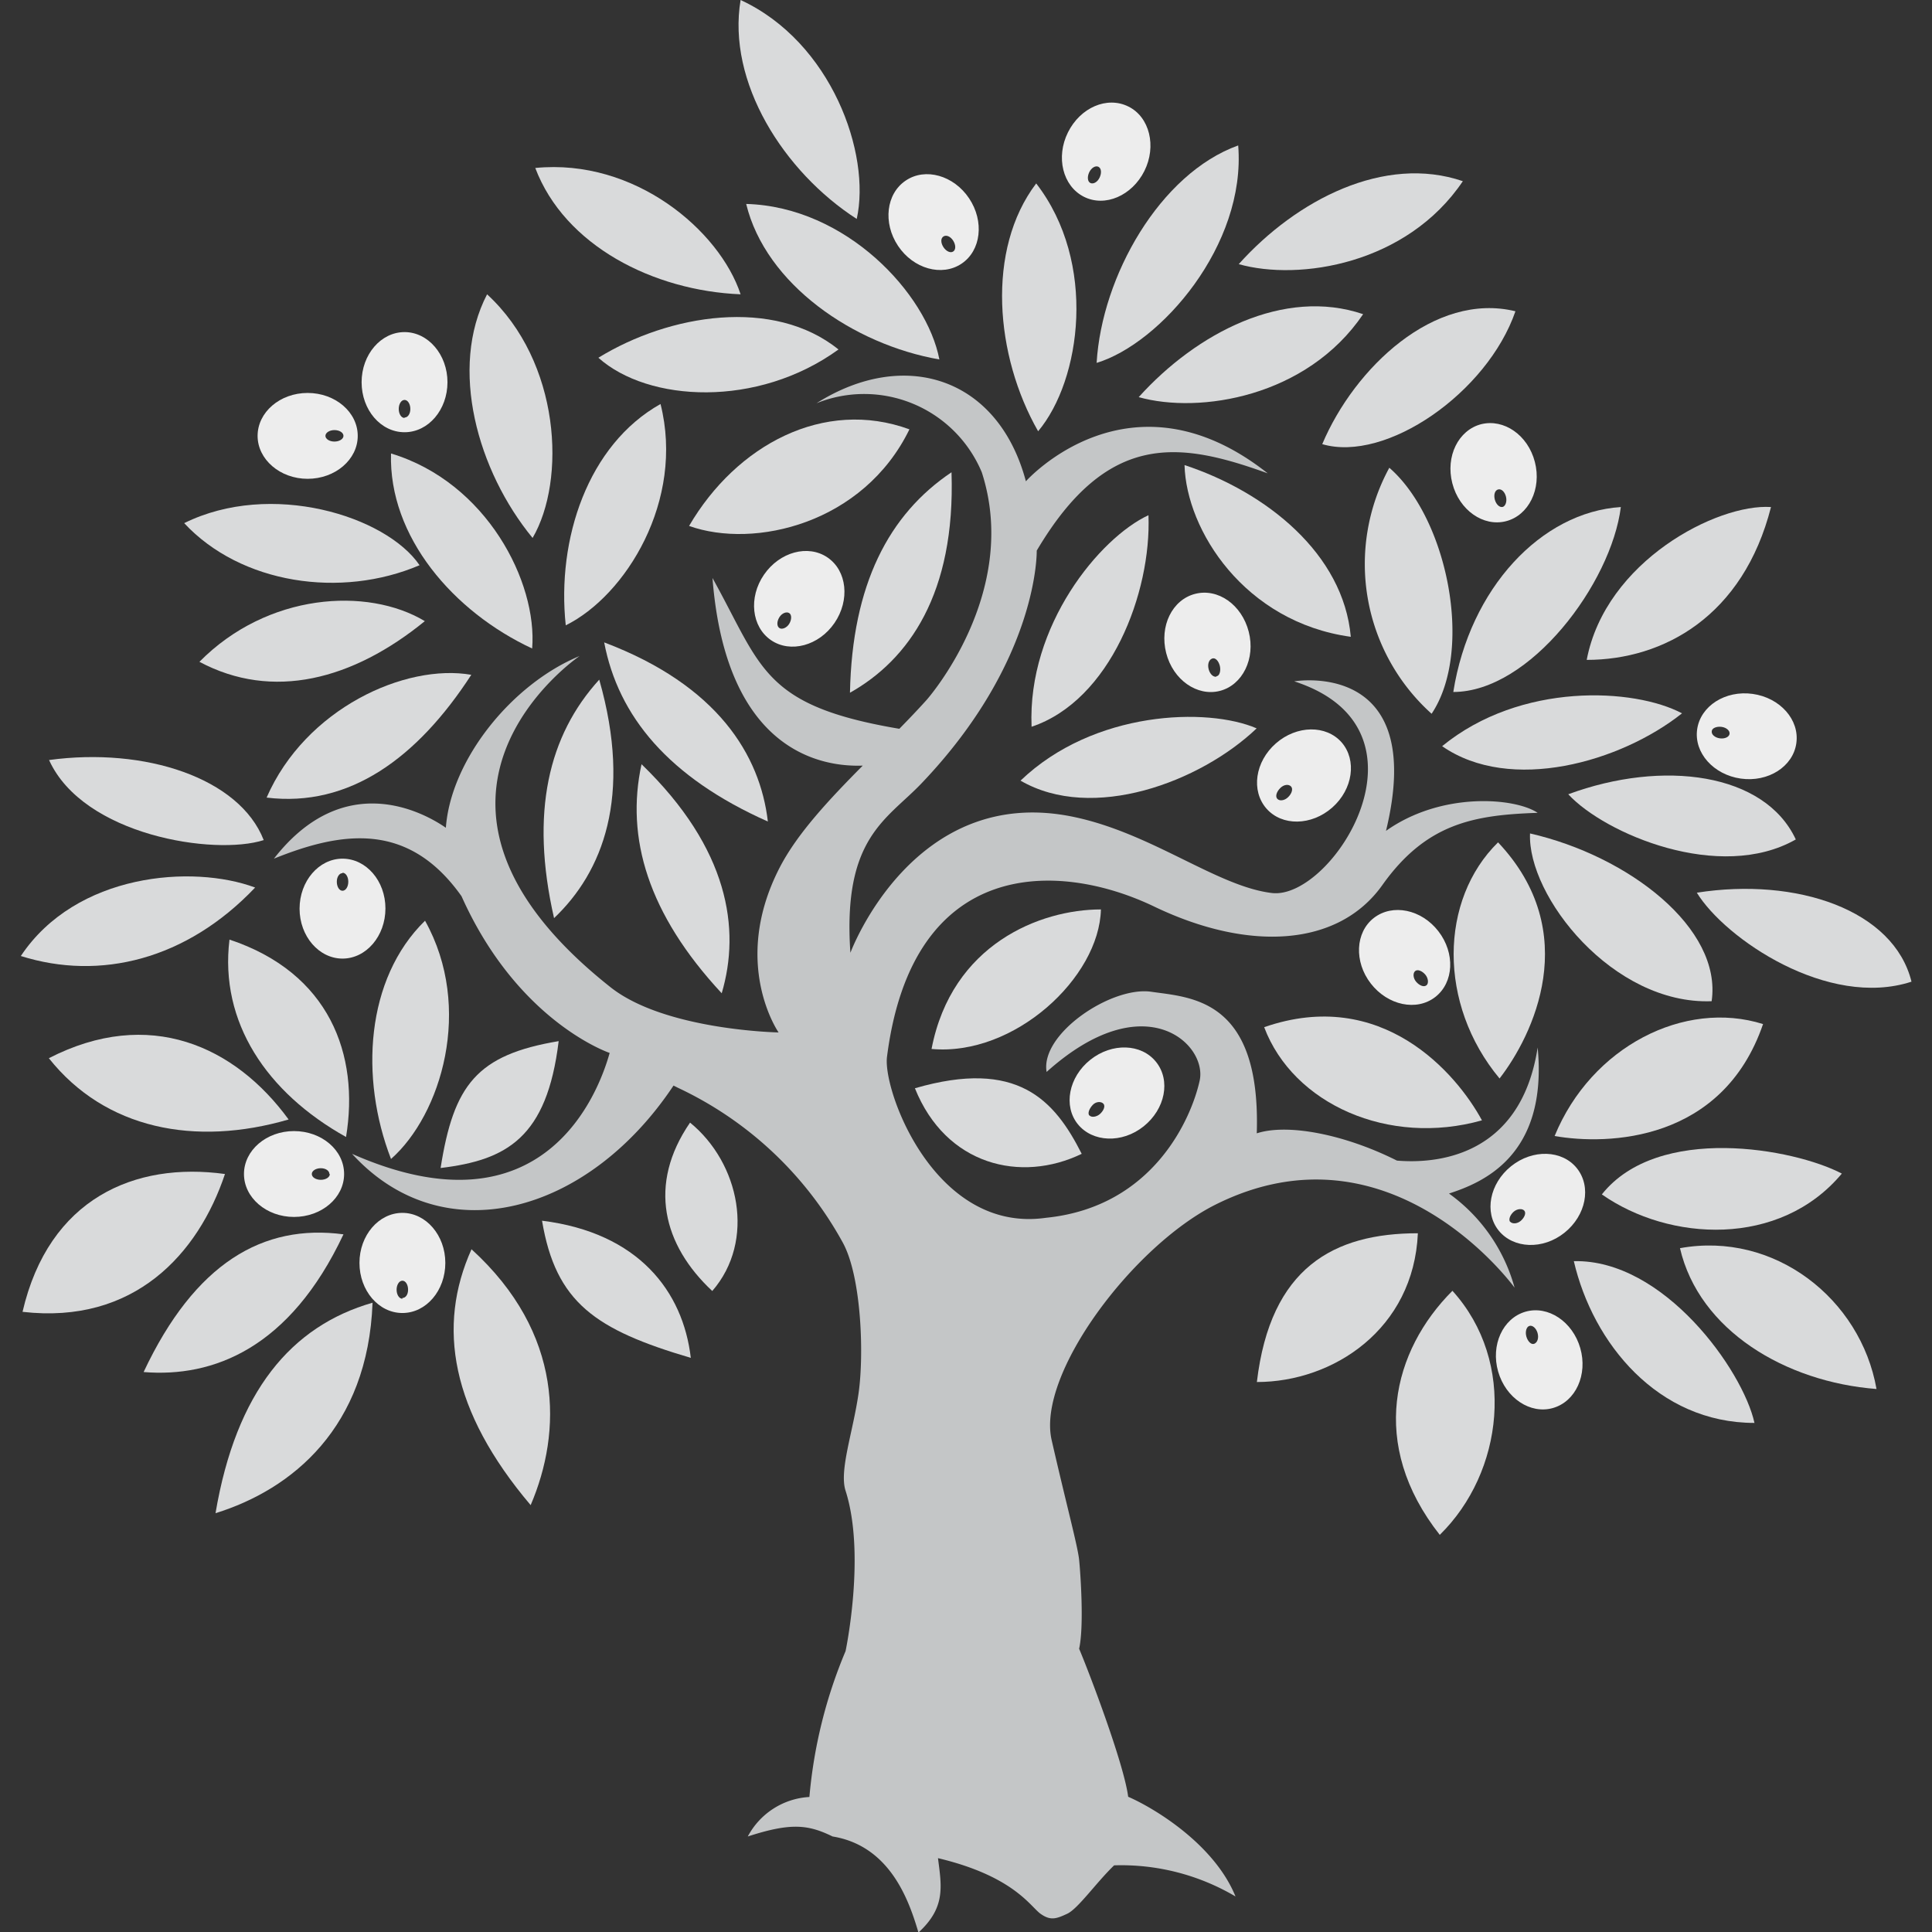 <svg id="Layer_1" data-name="Layer 1" xmlns="http://www.w3.org/2000/svg" viewBox="0 0 180 180"><rect x="0" y="0" width="180" height="180" fill="#333333" stroke="none"/><defs><style>.cls-1{fill:#ededed;}.cls-2{fill:#d9dadb;}.cls-3{fill:#c4c6c7;}</style></defs><path class="cls-1" d="M37.49,113c-2.2,0-4,2.09-4,4.66s1.78,4.67,4,4.67,4-2.09,4-4.67S39.68,113,37.49,113Zm0,8c-.3,0-.54-.38-.54-.84s.24-.84.54-.84.53.37.53.84S37.78,120.93,37.49,120.93Z"/><path class="cls-1" d="M22.73,109.38c0,2.2,2.09,4,4.66,4s4.67-1.78,4.67-4-2.09-4-4.67-4S22.73,107.18,22.73,109.38Zm8,0c0,.3-.37.54-.84.54s-.84-.24-.84-.54.38-.54.84-.54S30.69,109.08,30.69,109.38Z"/><path class="cls-1" d="M31.91,89.31c2.2,0,4-2.09,4-4.67S34.11,80,31.91,80s-4,2.09-4,4.66S29.72,89.31,31.91,89.31Zm0-8c.3,0,.54.37.54.84s-.24.84-.54.84-.53-.38-.53-.84S31.62,81.35,31.91,81.35Z"/><path class="cls-1" d="M37.69,30.94c-2.2,0-4,2.09-4,4.67s1.78,4.66,4,4.66,4-2.09,4-4.66S39.89,30.94,37.69,30.94Zm0,8c-.3,0-.54-.37-.54-.84s.24-.84.54-.84.54.38.54.84S38,38.9,37.69,38.9Z"/><path class="cls-1" d="M77.1,51.94c-1.81-1.24-4.46-.52-5.92,1.6s-1.16,4.86.65,6.1,4.47.52,5.92-1.6S78.92,53.18,77.1,51.94Zm-4.49,6.57c-.25-.17-.24-.61,0-1s.67-.55.92-.39.23.62,0,1S72.85,58.68,72.61,58.51Z"/><path class="cls-1" d="M84.39,16.82c-1.83,1.22-2.15,3.95-.72,6.09s4.08,2.88,5.91,1.66,2.14-3.95.71-6.09S86.21,15.59,84.39,16.82Zm4.42,6.61c-.24.17-.65,0-.91-.4s-.27-.83,0-1,.66,0,.91.4S89.06,23.27,88.81,23.43Z"/><path class="cls-1" d="M105.14,9.93c-2-1-4.49.09-5.64,2.4s-.49,5,1.48,6,4.49-.1,5.64-2.4S107.11,10.91,105.14,9.93Zm-3.55,7.12c-.27-.13-.31-.58-.11-1s.59-.65.86-.51.31.57.11,1S101.86,17.18,101.59,17.05Z"/><path class="cls-1" d="M138,39.52c-2.13.55-3.34,3-2.69,5.51s2.89,4.07,5,3.53,3.34-3,2.69-5.52S140.11,39,138,39.52Zm2,7.71c-.28.07-.61-.23-.73-.68s0-.87.31-.95.62.23.73.68S140.26,47.16,140,47.23Z"/><path class="cls-1" d="M111.34,55.33c-2.13.55-3.33,3-2.69,5.51s2.89,4.07,5,3.53,3.34-3,2.69-5.52S113.47,54.78,111.34,55.33Zm2,7.71c-.29.07-.61-.23-.73-.68s0-.87.31-1,.62.23.73.68S113.62,63,113.33,63Z"/><path class="cls-1" d="M167.36,69.24c.31-2.18-1.51-4.23-4.06-4.59s-4.87,1.12-5.18,3.3,1.52,4.23,4.07,4.59S167.06,71.42,167.36,69.24Zm-7.88-1.1c0-.3.45-.48.91-.42s.79.36.75.65-.44.48-.9.42S159.44,68.43,159.48,68.14Z"/><path class="cls-1" d="M125,69.17c-1.45-1.65-4.19-1.61-6.13.09s-2.33,4.41-.88,6.07,4.2,1.61,6.13-.09S126.43,70.82,125,69.17Zm-6,5.25c-.2-.22-.07-.65.28-1s.79-.37,1-.15.08.66-.27,1S119.2,74.65,119,74.42Z"/><path class="cls-1" d="M128,85.52c-1.73,1.34-1.86,4.09-.28,6.12s4.26,2.6,6,1.25,1.87-4.09.29-6.13S129.75,84.17,128,85.52Zm4.88,6.29c-.23.18-.65,0-.94-.34s-.32-.81-.09-1,.66,0,.94.33S133.13,91.63,132.89,91.81Z"/><path class="cls-1" d="M107.71,98.94c-1.37-1.72-4.11-1.81-6.13-.2s-2.53,4.31-1.16,6,4.12,1.81,6.13.2S109.09,100.66,107.71,98.94Zm-6.22,5c-.18-.23,0-.66.32-1s.81-.33,1-.1,0,.65-.32.94S101.68,104.14,101.49,103.91Z"/><path class="cls-1" d="M146.92,108.85c-1.37-1.72-4.12-1.81-6.13-.2s-2.53,4.31-1.16,6,4.12,1.81,6.13.2S148.29,110.57,146.92,108.85Zm-6.22,5c-.18-.23,0-.66.32-.95s.81-.33,1-.1,0,.65-.33.94S140.89,114.05,140.7,113.82Z"/><path class="cls-1" d="M144.69,131.18c2.12-.61,3.25-3.11,2.54-5.58s-3-4-5.11-3.39-3.25,3.11-2.54,5.58S142.58,131.79,144.69,131.18Zm-2.19-7.65c.28-.08.62.21.75.66s0,.87-.29,1-.62-.21-.75-.66S142.21,123.61,142.5,123.53Z"/><path class="cls-1" d="M24,40.61c0,2.19,2.09,4,4.66,4s4.67-1.79,4.67-4-2.09-4-4.67-4S24,38.41,24,40.61Zm8,0c0,.29-.38.53-.84.53s-.84-.24-.84-.53.37-.54.84-.54S32,40.31,32,40.61Z"/><path class="cls-2" d="M56.29,59.85c10.58,4,14.53,10.51,15.25,16.69C62.3,72.43,57.6,66.74,56.29,59.85Z"/><path class="cls-2" d="M59.77,71.2c8.15,7.88,9.24,15.37,7.47,21.34C60.36,85.14,58.28,78.05,59.77,71.2Z"/><path class="cls-2" d="M55.83,63.32c3.11,10.9.31,17.93-4.21,22.22C49.37,75.68,51.11,68.5,55.83,63.32Z"/><path class="cls-2" d="M88.65,44c.38,11.33-4,17.47-9.46,20.54C79.39,54.46,82.81,47.92,88.65,44Z"/><path class="cls-2" d="M50.5,113.73c9,1.12,13.14,6.6,13.86,12.78C55.48,123.89,51.78,121.37,50.5,113.73Z"/><path class="cls-2" d="M4.57,70.81c8.93-1.22,17.74,1.67,20,7.46C20,79.74,7.77,77.86,4.57,70.81Z"/><path class="cls-2" d="M1.94,89.07c5.14-7.72,16-8.55,21.83-6.38C17.39,89.41,9.33,91.4,1.94,89.07Z"/><path class="cls-2" d="M24.84,74.31C28.46,66,37.78,61.8,43.91,62.87,38.87,70.64,32.53,75.25,24.84,74.31Z"/><path class="cls-2" d="M18.58,61.66c6.33-6.42,15.66-7,21-3.79C32.87,63.34,25.41,65.3,18.58,61.66Z"/><path class="cls-2" d="M17.16,48.74c8.08-4,18.81-.67,21.93,3.92C31.76,55.79,22.44,54.41,17.16,48.74Z"/><path class="cls-2" d="M39.6,85.78c4.54,8.14,1.49,18.09-3.17,22.2C33.51,100.44,34.06,91.19,39.6,85.78Z"/><path class="cls-2" d="M36.43,42.25c8.92,2.69,13.65,12,13.15,18.17C42.24,57,36.2,50,36.43,42.25Z"/><path class="cls-2" d="M45.38,27.42c6.86,6.31,7.38,17.33,4.24,22.7C44.48,43.87,41.81,34.3,45.38,27.42Z"/><path class="cls-2" d="M61.54,37.64c2.27,9-3.25,17.86-8.83,20.62C51.85,50.22,54.78,41.43,61.54,37.64Z"/><path class="cls-2" d="M49.87,15.65C59.15,14.73,67.05,21.5,69,27.42,60.88,27.09,52.61,22.89,49.87,15.65Z"/><path class="cls-2" d="M69.52,19c9.32.26,16.83,8.37,18,14.49C79.53,32.1,71.34,26.49,69.52,19Z"/><path class="cls-2" d="M69,0c8.46,3.91,12.17,14.32,10.82,20.4C73,16,67.72,7.64,69,0Z"/><path class="cls-2" d="M96.54,17.09c5.7,7.37,4.19,18.32.18,23.09C92.71,33.16,91.86,23.26,96.54,17.09Z"/><path class="cls-2" d="M115.36,13.55c.75,9.29-7.23,18.45-13.19,20.26C102.65,25.73,108.07,16.17,115.36,13.55Z"/><path class="cls-2" d="M136.29,16.88c-5.21,7.74-15.24,9.32-20.88,7.73C120.81,18.59,129,14.39,136.29,16.88Z"/><path class="cls-2" d="M127,29.27C121.77,37,111.74,38.59,106.09,37,111.5,31,119.64,26.77,127,29.27Z"/><path class="cls-2" d="M125.85,59.33c-9.91-1.37-15.33-9.94-15.49-16C118,45.85,125.17,51.61,125.85,59.33Z"/><path class="cls-2" d="M96.11,67.71C95.71,58.26,102.47,50.1,107,48,107.28,55.22,103.46,65.25,96.11,67.71Z"/><path class="cls-2" d="M95.08,72.73c6.82-6.54,17.42-6.85,22-4.87C111.83,72.87,101.78,76.62,95.08,72.73Z"/><path class="cls-2" d="M134.36,69.52c7.33-6,17.91-5.42,22.35-3.06C151,71,140.72,73.94,134.36,69.52Z"/><path class="cls-2" d="M147.83,61.48C149.58,52.28,160,46.9,165,47.24,162.41,57.4,155,61.48,147.83,61.48Z"/><path class="cls-2" d="M135.4,64.47c1.53-9.68,8.21-16.76,15.61-17.23C150.12,54.35,142.54,64.47,135.4,64.47Z"/><path class="cls-2" d="M117.1,128.76c1.26-10.68,7.18-13.86,15-13.86C131.71,123.82,124.23,128.76,117.1,128.76Z"/><path class="cls-2" d="M134.14,143c-6.66-8.44-4.38-17.18,1.18-22.74C141.33,126.9,140.07,137.19,134.14,143Z"/><path class="cls-2" d="M174.83,129.41c-8.48-.65-16.53-5.46-18.31-13.12C165.31,114.69,173.35,121,174.83,129.41Z"/><path class="cls-2" d="M163.46,132.57c-9,0-15.05-7.41-16.83-15.07C155,117.3,162.38,127.66,163.46,132.57Z"/><path class="cls-2" d="M171.6,109.34c-5.78,6.92-16.08,6.34-22.36,1.94C154.48,104.69,167.14,107,171.6,109.34Z"/><path class="cls-2" d="M138.07,104.38c-8.68,2.45-17.59-1.51-20.29-8.68C128.74,91.89,135.7,100,138.07,104.38Z"/><path class="cls-2" d="M139.71,100.48c-5.77-6.93-5.59-16.66-.14-22C147.52,86.9,142.79,96.51,139.71,100.48Z"/><path class="cls-2" d="M144.84,105.84c3.42-8.34,12.11-12.73,19.42-10.43C160.49,106.4,149.79,106.71,144.84,105.84Z"/><path class="cls-2" d="M158.09,83.17c9.31-1.46,18.35,1.61,20,8.29C170.32,94,160.72,87.46,158.09,83.17Z"/><path class="cls-2" d="M146.11,74c8.83-3.26,18.31-2,21.2,4.21C160.23,82.24,149.52,77.69,146.11,74Z"/><path class="cls-2" d="M142.55,77.65c9.18,2.1,17.91,8.83,16.92,15.63C150.27,93.63,142.29,83.49,142.55,77.65Z"/><path class="cls-2" d="M133.38,66.5a18.75,18.75,0,0,1-3.94-22.92C134.85,48.28,137.34,60.57,133.38,66.5Z"/><path class="cls-2" d="M86.79,97.73c1.88-9.77,10.13-13,15.78-13C102.42,91.08,94.5,98.43,86.79,97.73Z"/><path class="cls-2" d="M85.24,101.39c9.55-2.77,13,1.08,15.54,6.11C95.11,110.24,88.13,108.58,85.24,101.39Z"/><path class="cls-2" d="M78.12,32.56c-7.55,5.47-17.73,4.92-22.37.77C62.37,29.26,72.09,27.69,78.12,32.56Z"/><path class="cls-2" d="M141.19,29c-2.62,7.59-12.06,14.13-18,12.38C126.19,34.27,133.66,27.16,141.19,29Z"/><path class="cls-2" d="M84.73,40c-4.27,8.77-14.43,11.18-20.53,9C68.62,41.44,76.77,37.09,84.73,40Z"/><path class="cls-2" d="M21.38,87.54c9.31,3.09,12.13,10.72,10.86,18.39C24.84,101.8,20.44,95.23,21.38,87.54Z"/><path class="cls-2" d="M4.55,98.59c9.35-4.8,17.35-1.13,22.34,5.71C18.17,106.84,9.8,105.2,4.55,98.59Z"/><path class="cls-2" d="M2.1,122.22c2.45-10.57,10.47-14,18.86-12.84C18.47,116.83,12.49,123.42,2.1,122.22Z"/><path class="cls-2" d="M52.05,97c-1.09,9-4.84,11.08-11,11.82C42.27,101.08,44.41,98.28,52.05,97Z"/><path class="cls-2" d="M64.29,104.59c4.61,3.76,6.14,11,2.07,15.69C61.78,116,60.32,110.37,64.29,104.59Z"/><path class="cls-2" d="M32,115c-5,10.63-12.14,13.36-18.62,12.83C18.16,117.67,24.51,114,32,115Z"/><path class="cls-2" d="M43.93,116.39c8.6,7.84,8.44,17,5.51,23.84C42,131.45,40.69,123.58,43.93,116.39Z"/><path class="cls-2" d="M34.71,121.37c-.43,11.63-7.5,17.4-14.63,19.61C22,129.64,27.13,123.55,34.71,121.37Z"/><path class="cls-3" d="M135,111.2c3.06-1,9.23-3.47,8.26-13.61-1.61,10.45-9.83,10.82-13.11,10.54-4.92-2.47-10.21-3.47-13.06-2.54.4-12.58-6.13-12.65-9.83-13.19s-10.36,3.91-9.75,7.47c9.15-8.21,15-2.57,14.26.81s-4.24,11.77-14.33,12.78c-10.33,1.48-15.21-11.84-14.8-15,2.39-18.73,16.08-18.23,24.89-14s17.16,3.77,21.26-2,8.55-6.53,14.47-6.73c-2.09-1.41-8.95-2-14.13,1.68,3.9-16.08-8.55-13.93-8.55-13.93,13.73,4.44,3.57,20.39-2.08,19.72-5.09-.61-11.1-5.52-18.37-7.07C85.09,72.91,79.23,88.77,79.23,88.77c-.74-10.7,3.36-12.38,6.59-15.75,11-11.5,10.77-21.72,10.77-21.72,6.62-11.18,13.32-10.16,21.52-7.2-12.85-10.16-22.53.74-22.53.74C93,35.15,84.27,32.39,76.07,37.57A11.88,11.88,0,0,1,91.47,44c3.65,11.29-5.13,21.2-5.13,21.2-.81.9-1.67,1.8-2.55,2.7C71,65.74,71,62.16,66.38,53.85c1.27,16.24,10.24,17.62,14,17.48-3.13,3.16-6.11,6.33-7.75,9.52-4.58,8.91-.09,15.34-.09,15.34S62,96,56.91,92C34.55,74.32,54,61.12,54,61.12c-6.34,2.62-12,9.69-12.46,16C39.34,75.6,32,71.68,25.52,80,31.91,77.42,38.07,76.54,43,83.5h0C48,94.68,56,97.82,56.8,98.1c-1,3.59-6.07,17.32-24,9.4,8.53,9.34,22,5.59,29.95-6.36l.42.21a33.94,33.94,0,0,1,15.34,14.4c1.75,3.16,2,10.43,1.48,14.06s-1.82,7.2-1.21,9.08c1.9,5.94,0,14.94,0,14.94a45,45,0,0,0-3.37,13.59,6.94,6.94,0,0,0-5.74,3.68c4-1.3,5.61-1.12,7.9,0,5.38.88,7.13,6,8,8.95,2.56-2.35,2.15-4.31,1.82-6.93,7.06,1.68,8.61,4.51,9.55,5.18s1.48.47,2.49,0,2.69-2.89,4.37-4.51a20.92,20.92,0,0,1,11.31,2.9c-2-4.92-7.67-8.28-10-9.29-.4-3.09-3.63-11.57-4.57-13.79.47-2.09.13-7,0-8.28s-1.15-5-2.56-11.16,7.6-18.1,15.27-21.94c16.37-8.18,27.86,7.74,27.86,7.74A16,16,0,0,0,135,111.2Z"/></svg>
